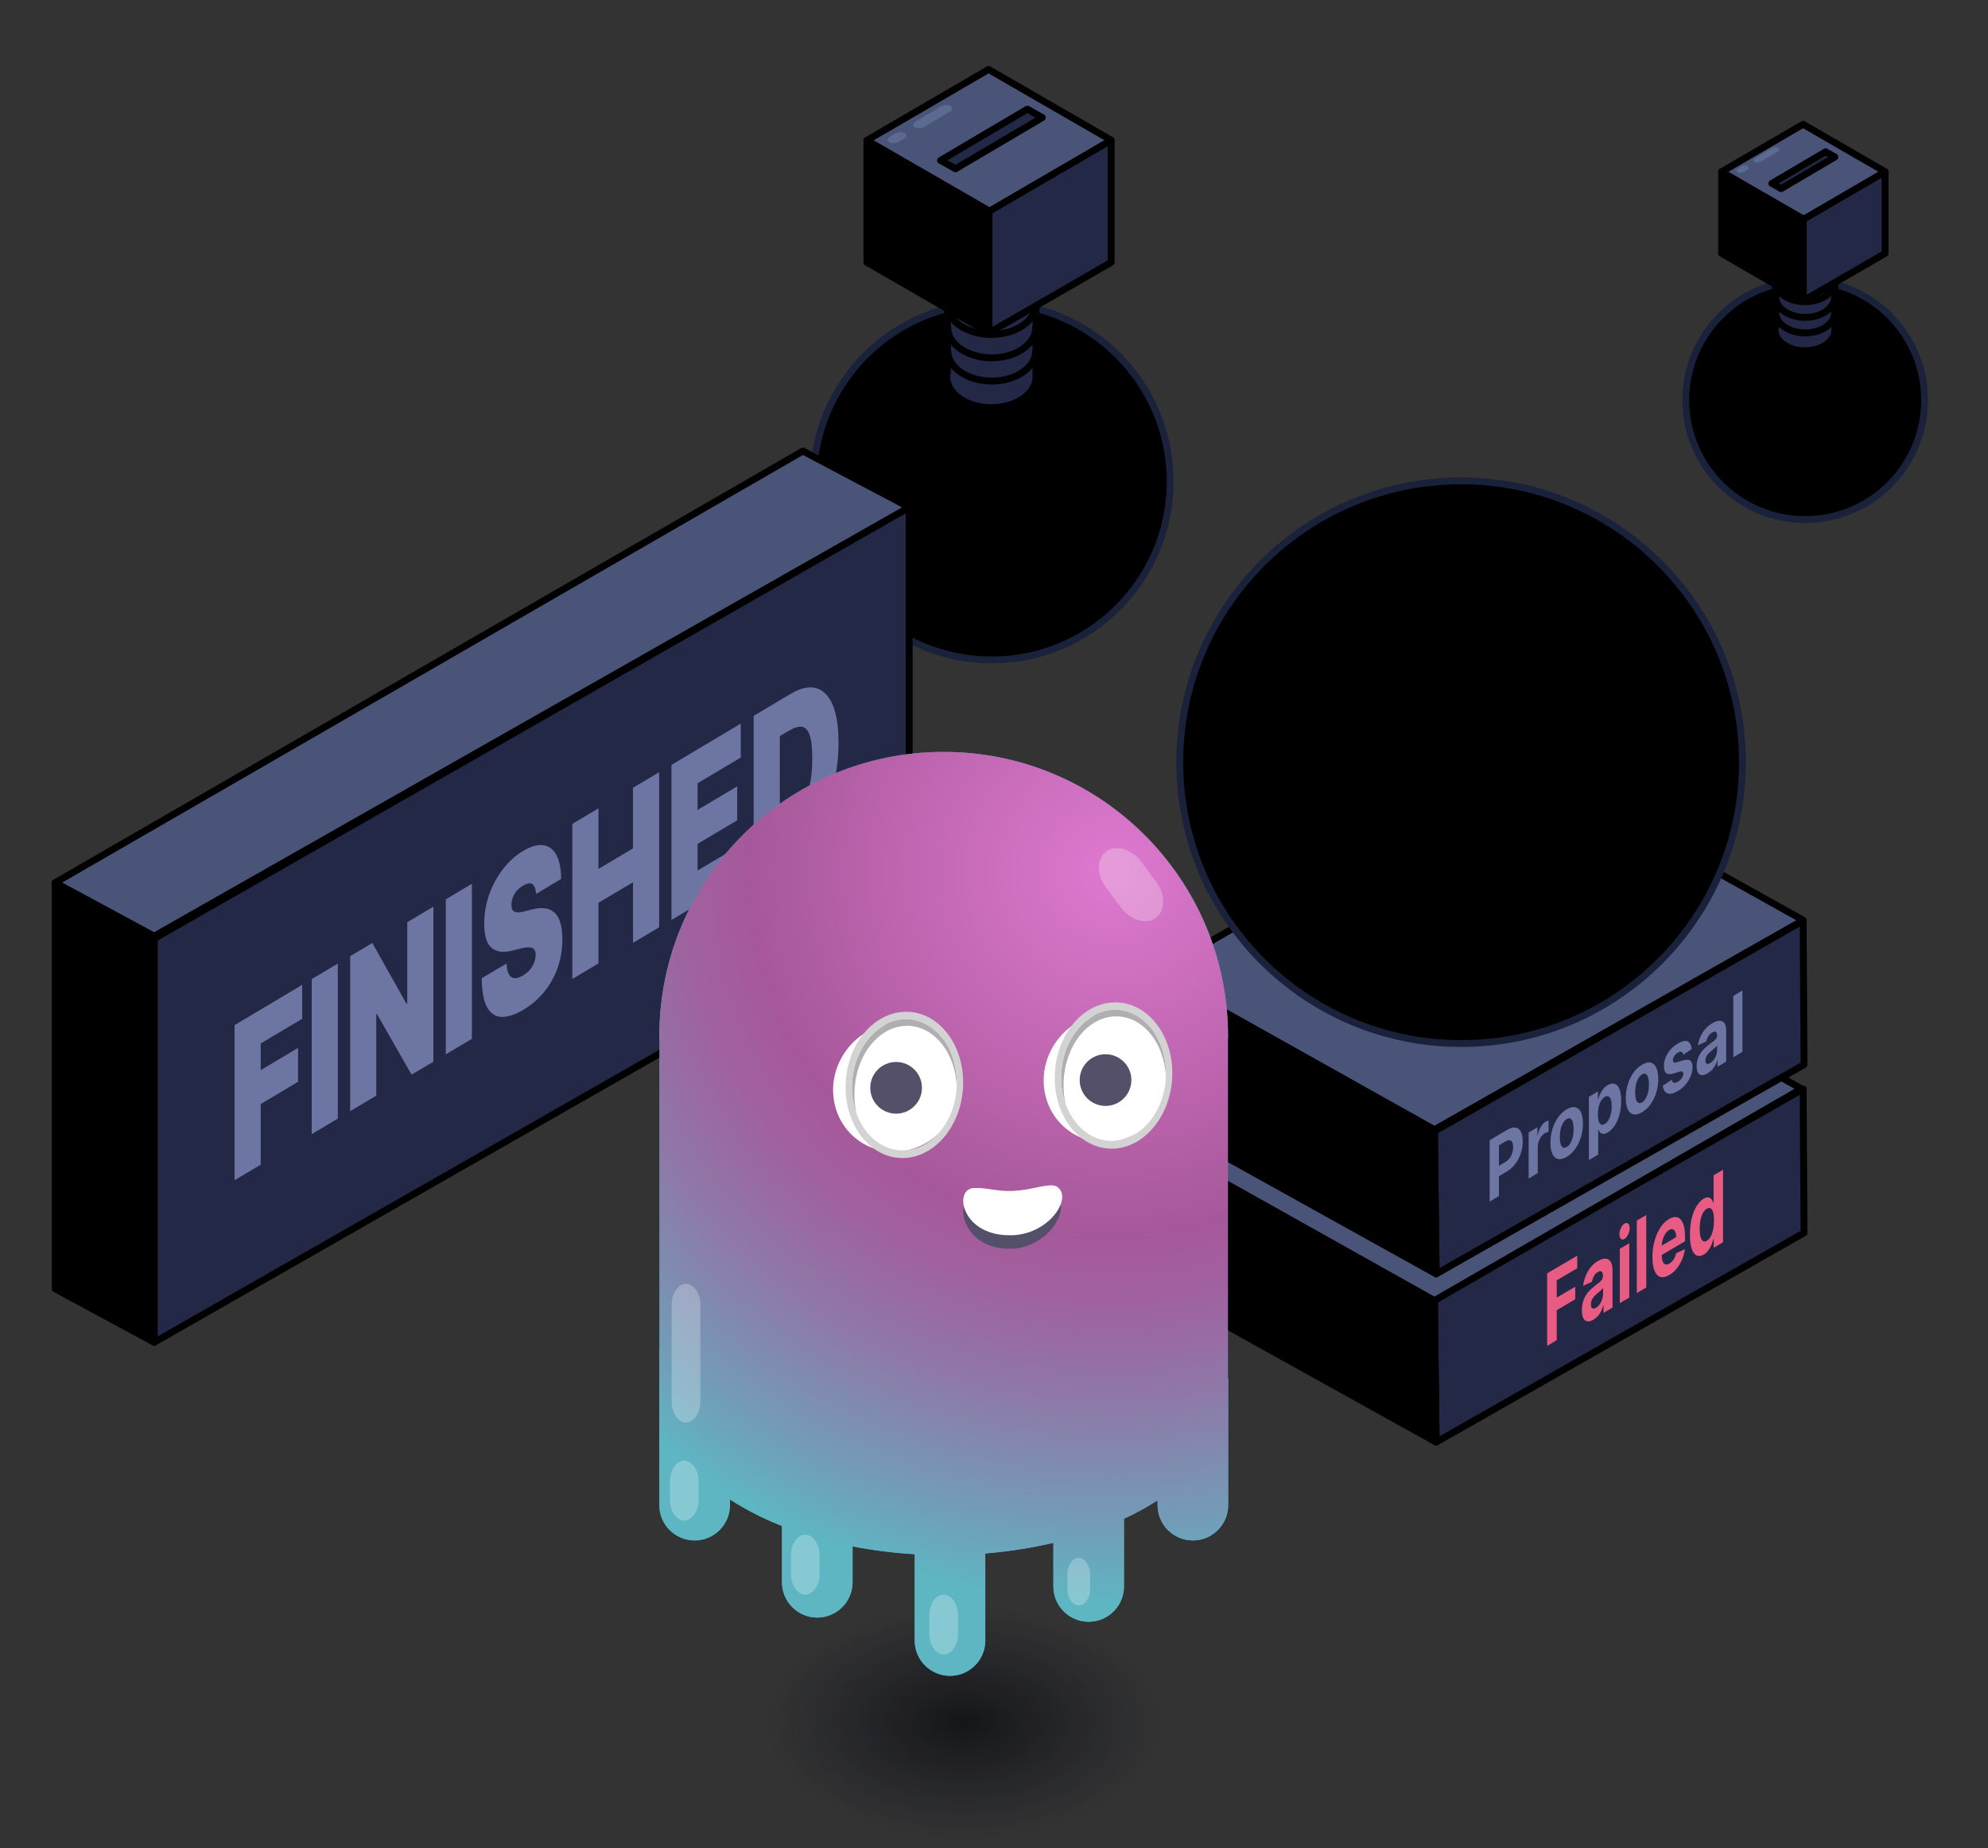 <?xml version="1.0" encoding="utf-8"?>
<!-- Generator: Adobe Illustrator 27.8.1, SVG Export Plug-In . SVG Version: 6.00 Build 0)  -->
<svg version="1.1" id="Слой_1" xmlns="http://www.w3.org/2000/svg" xmlns:xlink="http://www.w3.org/1999/xlink" x="0px" y="0px"
	 viewBox="0 0 290 269.62" style="enable-background:new 0 0 290 269.62;" xml:space="preserve">
<rect x="0" y="0" width="290" height="269.62" fill="#333333" stroke="none"/>
<style type="text/css">
	.st0{stroke:#000000;stroke-linecap:round;stroke-linejoin:round;stroke-miterlimit:10;}
	.st1{fill:#222846;stroke:#000000;stroke-linecap:round;stroke-linejoin:round;stroke-miterlimit:10;}
	.st2{fill-rule:evenodd;clip-rule:evenodd;stroke:#000000;stroke-linecap:round;stroke-linejoin:round;stroke-miterlimit:10;}
	
		.st3{fill-rule:evenodd;clip-rule:evenodd;fill:#222846;stroke:#000000;stroke-linecap:round;stroke-linejoin:round;stroke-miterlimit:10;}
	
		.st4{fill-rule:evenodd;clip-rule:evenodd;fill:#4A5479;stroke:#000000;stroke-linecap:round;stroke-linejoin:round;stroke-miterlimit:10;}
	.st5{fill-rule:evenodd;clip-rule:evenodd;fill:#5C6A91;}
	.st6{fill:#6D75A2;}
	.st7{stroke:#1A213A;stroke-linecap:round;stroke-linejoin:round;stroke-miterlimit:10;}
	.st8{stroke:#4A5479;stroke-linecap:round;stroke-linejoin:round;stroke-miterlimit:10;}
	.st9{fill:url(#SVGID_1_);}
	.st10{fill:url(#SVGID_00000104694817191835940040000006349062789036740493_);}
	.st11{fill:url(#SVGID_00000138549930501496933890000011130527924459063952_);}
	
		.st12{fill:none;stroke:url(#SVGID_00000117675988816615982430000011340424059314443950_);stroke-width:5;stroke-linecap:round;stroke-linejoin:round;stroke-miterlimit:10;}
	.st13{fill:url(#SVGID_00000023979175125270063090000004199488035570775437_);}
	.st14{fill-rule:evenodd;clip-rule:evenodd;fill:#1AD4B3;}
	.st15{fill-rule:evenodd;clip-rule:evenodd;fill:#FC4F83;}
	.st16{fill:#4A5479;stroke:#000000;stroke-linecap:round;stroke-linejoin:round;stroke-miterlimit:10;}
	
		.st17{fill:url(#SVGID_00000010996404239527207170000013957681006257397912_);stroke:#1D1D1B;stroke-width:0.211;stroke-linecap:round;stroke-linejoin:round;stroke-miterlimit:10;}
	.st18{fill-rule:evenodd;clip-rule:evenodd;}
	
		.st19{fill:url(#SVGID_00000072961464401353422360000003709346864677733556_);stroke:#1D1D1B;stroke-width:0.211;stroke-linecap:round;stroke-linejoin:round;stroke-miterlimit:10;}
	
		.st20{fill:url(#SVGID_00000170996413743024788330000008232881603350759096_);stroke:#1D1D1B;stroke-width:0.211;stroke-linecap:round;stroke-linejoin:round;stroke-miterlimit:10;}
	
		.st21{fill:url(#SVGID_00000048469969454107082110000018061669389945915521_);stroke:#1D1D1B;stroke-width:0.211;stroke-linecap:round;stroke-linejoin:round;stroke-miterlimit:10;}
	.st22{fill-rule:evenodd;clip-rule:evenodd;fill:url(#SVGID_00000096021639340560392220000003247738561597737118_);}
	.st23{fill-rule:evenodd;clip-rule:evenodd;fill:url(#SVGID_00000002354752162348441350000008744392184689578160_);}
	.st24{fill:url(#SVGID_00000027603177871603973180000000489286474929999506_);}
	.st25{fill:url(#SVGID_00000055671598192601915810000015669979546701367434_);}
	.st26{fill:url(#SVGID_00000080914283098426954840000017424372053000094361_);}
	
		.st27{fill-rule:evenodd;clip-rule:evenodd;fill:#4AA089;stroke:url(#SVGID_00000162313704248928800730000005101162585896922543_);stroke-linecap:round;stroke-linejoin:round;stroke-miterlimit:10;}
	
		.st28{fill-rule:evenodd;clip-rule:evenodd;fill:#4AA089;stroke:url(#SVGID_00000127737125689707979960000017450588009683237806_);stroke-linecap:round;stroke-linejoin:round;stroke-miterlimit:10;}
	
		.st29{fill:none;stroke:url(#SVGID_00000183217816501097423980000000426688360115067069_);stroke-width:5;stroke-linecap:round;stroke-linejoin:round;stroke-miterlimit:10;}
	.st30{fill:url(#SVGID_00000116925064769714663020000006800964284453739935_);}
	
		.st31{fill:none;stroke:url(#SVGID_00000141440990055045795680000014935923198480112526_);stroke-width:5;stroke-linecap:round;stroke-linejoin:round;stroke-miterlimit:10;}
	.st32{fill:url(#SVGID_00000168830719535841049920000003301677274255386794_);}
	
		.st33{fill:none;stroke:url(#SVGID_00000074407462169676381490000016926248794390579846_);stroke-width:5;stroke-linecap:round;stroke-linejoin:round;stroke-miterlimit:10;}
	.st34{fill:url(#SVGID_00000044898394151986724380000016754300720320195475_);}
	.st35{fill:#4A5479;}
	
		.st36{fill-rule:evenodd;clip-rule:evenodd;fill:#1AD4B3;stroke:#111422;stroke-linecap:round;stroke-linejoin:round;stroke-miterlimit:10;}
	
		.st37{fill-rule:evenodd;clip-rule:evenodd;fill:#4AA089;stroke:url(#SVGID_00000124860276587134767840000015229207062296125056_);stroke-linecap:round;stroke-linejoin:round;stroke-miterlimit:10;}
	.st38{fill:#FFFFFF;}
	
		.st39{fill-rule:evenodd;clip-rule:evenodd;fill:#FC4F83;stroke:#111422;stroke-linecap:round;stroke-linejoin:round;stroke-miterlimit:10;}
	
		.st40{fill-rule:evenodd;clip-rule:evenodd;fill:#CB3D61;stroke:#000000;stroke-linecap:round;stroke-linejoin:round;stroke-miterlimit:10;}
	.st41{fill:url(#SVGID_00000121984346903116717040000004136377654532980376_);}
	.st42{fill:url(#SVGID_00000169539269072874872280000012657964934532447126_);}
	.st43{fill:url(#SVGID_00000103958117827035726410000016531869886167551130_);}
	
		.st44{fill:none;stroke:url(#SVGID_00000177444007951542017380000015922185851347071927_);stroke-width:5;stroke-linecap:round;stroke-linejoin:round;stroke-miterlimit:10;}
	.st45{fill:url(#SVGID_00000141415707992126632350000010038839497058227885_);}
	
		.st46{fill:none;stroke:url(#SVGID_00000094578535206147287660000011932953472146051747_);stroke-width:5;stroke-linecap:round;stroke-linejoin:round;stroke-miterlimit:10;}
	.st47{fill:url(#SVGID_00000055702536808675910080000014774022733556864159_);}
	.st48{fill:url(#SVGID_00000091738151411445732420000001416252952777620097_);}
	.st49{fill:#222846;}
	.st50{fill:url(#SVGID_00000080891674023686074060000006359681396429708932_);}
	.st51{fill:url(#SVGID_00000124151063589845091070000010937184630904712861_);}
	.st52{fill:url(#SVGID_00000013880477002641713940000015777751195486613178_);}
	.st53{fill:url(#SVGID_00000067206049257550642200000012505416118402826421_);}
	.st54{fill:url(#SVGID_00000005972075480448352580000014991278904622211006_);}
	.st55{fill:url(#SVGID_00000129178219612058212470000018049028333471809185_);}
	.st56{fill-rule:evenodd;clip-rule:evenodd;fill:#6D75A2;}
	.st57{fill-rule:evenodd;clip-rule:evenodd;fill:#4A5479;}
	.st58{opacity:0.29;fill:url(#SVGID_00000165939464716049722580000006921583781002404247_);enable-background:new    ;}
	.st59{fill:url(#SVGID_00000083780998244179258490000010966560006012425151_);}
	.st60{fill:url(#SVGID_00000045611307572943647960000006982763356948371085_);}
	.st61{fill:url(#SVGID_00000127011553217484193580000010462308060314206142_);}
	.st62{fill-rule:evenodd;clip-rule:evenodd;fill:url(#SVGID_00000033361169844836314210000006437964131367827361_);}
	.st63{fill:url(#SVGID_00000156558680762241363060000011938368709069954237_);}
	.st64{fill:url(#SVGID_00000106839353051895550770000004374503564655283098_);}
	.st65{fill:url(#SVGID_00000078046480937142206400000001227628424286879160_);}
	.st66{fill:url(#SVGID_00000012457211186593822800000004286890859054748350_);}
	.st67{opacity:0.29;fill:url(#SVGID_00000158740649230214682090000012373083918916778679_);enable-background:new    ;}
	.st68{fill-rule:evenodd;clip-rule:evenodd;fill:#222846;}
	
		.st69{fill:none;stroke:url(#SVGID_00000170969408994115902460000002901486193223134386_);stroke-width:5;stroke-linecap:round;stroke-linejoin:round;stroke-miterlimit:10;}
	.st70{fill:url(#SVGID_00000168830858589443141550000006568121097545286571_);}
	
		.st71{fill:none;stroke:url(#SVGID_00000166637568095258609500000007038613086441494927_);stroke-width:5;stroke-linecap:round;stroke-linejoin:round;stroke-miterlimit:10;}
	.st72{fill:url(#SVGID_00000160909293991671394660000016234097838447079304_);}
	
		.st73{fill:none;stroke:url(#SVGID_00000031895678168628939650000012213601260847082150_);stroke-width:5;stroke-linecap:round;stroke-linejoin:round;stroke-miterlimit:10;}
	.st74{fill:url(#SVGID_00000048474223100367917030000008036522665104169101_);}
	
		.st75{fill-rule:evenodd;clip-rule:evenodd;fill:#4AA089;stroke:url(#SVGID_00000065769087686820793850000009978634986465180054_);stroke-linecap:round;stroke-linejoin:round;stroke-miterlimit:10;}
	.st76{fill-rule:evenodd;clip-rule:evenodd;fill:url(#SVGID_00000152949091492365669330000003208018470939217546_);}
	.st77{fill:url(#SVGID_00000015339446092867531930000013262627846117711546_);}
	.st78{fill:url(#SVGID_00000140014164062125745420000011866430415546130852_);}
	.st79{fill:url(#SVGID_00000040534399040443557020000002640842994413806763_);}
	.st80{opacity:0.29;fill:url(#SVGID_00000096750665673304924910000005371114491958301103_);}
	.st81{opacity:0.29;fill:url(#SVGID_00000089551575738994208070000013825881662814249144_);}
	.st82{opacity:0.256;fill-rule:evenodd;clip-rule:evenodd;fill:#FFFFFF;enable-background:new    ;}
	.st83{opacity:0.67;fill:url(#SVGID_00000064326563846619576260000014296484837387223992_);}
	.st84{fill:#3FA9BD;}
	.st85{fill:url(#SVGID_00000098193511993432163620000007141583402778640533_);}
	.st86{fill-rule:evenodd;clip-rule:evenodd;fill:#555069;}
	.st87{fill-rule:evenodd;clip-rule:evenodd;fill:#FFFFFF;}
	.st88{fill-rule:evenodd;clip-rule:evenodd;fill:#AFAFB1;}
	.st89{fill-rule:evenodd;clip-rule:evenodd;fill:#D3D3D3;}
	.st90{opacity:0.67;fill:url(#SVGID_00000144320563447274181490000013099056625177602214_);}
	.st91{fill:url(#SVGID_00000179616968313357370890000007912329170791837584_);}
	.st92{opacity:0.67;fill:url(#SVGID_00000114767698451879610790000017694560503105106597_);}
	.st93{fill:url(#SVGID_00000114066660289854580780000014262096056106865057_);}
	.st94{opacity:0.67;fill:url(#SVGID_00000119113751874323517980000008490769540167241366_);}
	.st95{fill:url(#SVGID_00000152984884841915695970000009172772311739088309_);}
	.st96{opacity:0.67;fill:url(#SVGID_00000003084458616823185740000017130094310416398767_);}
	.st97{fill:url(#SVGID_00000044883890463816432180000014490568786533460145_);}
	.st98{opacity:0.67;fill:url(#SVGID_00000024717341191251872300000004821116361560278692_);}
	.st99{fill:url(#SVGID_00000033351644154743794180000007783878480648014269_);}
	.st100{fill:#1AD4B3;}
	.st101{opacity:0.67;fill:url(#SVGID_00000137845497840209708680000014574649834330559365_);}
	.st102{fill:url(#SVGID_00000075152052948411047790000010543557662139817351_);}
	.st103{opacity:0.67;fill:url(#SVGID_00000109741323332830581340000010666908929887123599_);}
	.st104{fill:url(#SVGID_00000173137514531877715660000007019157554074219170_);}
	.st105{opacity:0.67;fill:url(#SVGID_00000026877211409319305800000010334013512335863967_);}
	.st106{fill:url(#SVGID_00000043458186395524684800000008310655113615058345_);}
	.st107{opacity:0.67;fill:url(#SVGID_00000057855091233669021950000015445454865507571617_);}
	.st108{fill:url(#SVGID_00000123442642488146116120000003500755660985957767_);}
	.st109{opacity:0.67;fill:url(#SVGID_00000057854216580714603450000006834696637491242675_);}
	.st110{fill:url(#SVGID_00000046335526826256908090000000712340134279244442_);}
	.st111{opacity:0.67;fill:url(#SVGID_00000004535068613186226950000014902508542139955334_);}
	.st112{fill:url(#SVGID_00000178191375405753111650000008962610265908681357_);}
	
		.st113{fill-rule:evenodd;clip-rule:evenodd;fill:none;stroke:#FFFFFF;stroke-width:0.738;stroke-linecap:round;stroke-linejoin:round;stroke-miterlimit:10;}
	.st114{opacity:0.67;fill:url(#SVGID_00000054251726510331637240000017734646004109575848_);}
	.st115{fill:url(#SVGID_00000023244711450369046460000000998820732598621088_);}
	.st116{opacity:0.67;fill:url(#SVGID_00000183213692807059167400000008613910346380009634_);}
	.st117{fill:url(#SVGID_00000007391251660393968090000018346885810379782028_);}
	.st118{opacity:0.67;fill:url(#SVGID_00000108288850532299180230000000252424532619305871_);}
	.st119{fill:url(#SVGID_00000049188824298353157000000016599115339916741008_);}
	.st120{opacity:0.67;fill:url(#SVGID_00000048472766573003199610000013702770099536466845_);}
	.st121{fill:url(#SVGID_00000008844235706113424590000011186863293786076072_);}
	.st122{opacity:0.67;fill:url(#SVGID_00000096777070370170920980000015136530575772851585_);}
	.st123{fill:url(#SVGID_00000011730985160561021470000010334441705548428183_);}
	.st124{opacity:0.67;fill:url(#SVGID_00000124860658539684106120000014885054351059892116_);}
	.st125{fill:url(#SVGID_00000103248731874672199620000010353388777843617438_);}
	.st126{opacity:0.67;fill:url(#SVGID_00000093858212423007159970000000316668175503084448_);}
	.st127{fill:url(#SVGID_00000091705265284634270310000004422889505884070076_);}
	.st128{opacity:0.67;fill:url(#SVGID_00000039097501806379729390000015593331756236521633_);}
	.st129{fill:url(#SVGID_00000133524007046529746320000006963956334868110996_);}
	.st130{opacity:0.67;fill:url(#SVGID_00000124142595466211130110000006312353507368862124_);enable-background:new    ;}
	.st131{fill:#5EA6B9;}
	.st132{fill:url(#SVGID_00000150803740302478219900000012644477813975010224_);}
	.st133{fill-rule:evenodd;clip-rule:evenodd;fill:#545067;}
	.st134{fill-rule:evenodd;clip-rule:evenodd;fill:#AEAEB0;}
	.st135{fill-rule:evenodd;clip-rule:evenodd;fill:#D2D2D2;}
	.st136{opacity:0.67;fill:url(#SVGID_00000096050195437096387010000003055509091532850599_);enable-background:new    ;}
	.st137{fill:url(#SVGID_00000136398302509167105600000010589534211450683273_);}
	.st138{fill-rule:evenodd;clip-rule:evenodd;fill:#63D0B3;}
	
		.st139{fill-rule:evenodd;clip-rule:evenodd;fill:none;stroke:#000000;stroke-linecap:round;stroke-linejoin:round;stroke-miterlimit:10;}
	.st140{fill-rule:evenodd;clip-rule:evenodd;fill:#E85C83;}
	
		.st141{fill-rule:evenodd;clip-rule:evenodd;fill:#4AA089;stroke:url(#SVGID_00000031915885521192016490000017773766411899461773_);stroke-linecap:round;stroke-linejoin:round;stroke-miterlimit:10;}
	.st142{fill:#5DC29D;}
	.st143{fill:url(#SVGID_00000163791092361106961490000004685045197253273740_);}
	.st144{fill:url(#SVGID_00000146496454932212999470000006028568197120057728_);}
	.st145{fill:#E85C83;}
	.st146{opacity:0.67;fill:url(#SVGID_00000159467632427242071440000000741341114952144287_);enable-background:new    ;}
	.st147{fill:url(#SVGID_00000080912012532388167390000008002180439468988586_);}
	
		.st148{fill:none;stroke:url(#SVGID_00000036222891897155460010000014325919178247856544_);stroke-width:5;stroke-linecap:round;stroke-linejoin:round;stroke-miterlimit:10;}
	.st149{fill:url(#SVGID_00000060737832454352290420000009954683888971668662_);}
	.st150{opacity:0.67;fill:url(#SVGID_00000142178225110882565560000014783127621554495115_);enable-background:new    ;}
	.st151{fill:url(#SVGID_00000148647962467225630860000003866966775904403361_);}
	.st152{opacity:0.67;fill:url(#SVGID_00000011033479338000380370000002633838351285029544_);}
	.st153{fill:url(#SVGID_00000095318076552890819020000000936761552846042546_);}
	.st154{opacity:0.67;fill:url(#SVGID_00000076584609833497601440000009597222005289379256_);}
	.st155{fill:url(#SVGID_00000176012772714230487450000007412839704333703066_);}
	.st156{opacity:0.67;fill:url(#SVGID_00000070105071747547032670000011053483128511350206_);}
	.st157{fill:url(#SVGID_00000169538485911692769870000014673802887261768120_);}
	.st158{opacity:0.67;fill:url(#SVGID_00000034051911832983823750000010581884673919202693_);}
	.st159{fill:url(#SVGID_00000004519342721930168390000005811592725437984908_);}
	.st160{opacity:0.67;fill:url(#SVGID_00000076583477793095499240000002045769268039895181_);}
	.st161{fill:url(#SVGID_00000142154484612497697150000004956413028485658776_);}
	.st162{fill:none;stroke:#000000;stroke-width:22;stroke-linecap:round;stroke-linejoin:round;stroke-miterlimit:10;}
	.st163{fill:url(#SVGID_00000025433052630479518260000003683122846434449794_);}
	.st164{fill:url(#SVGID_00000031917635896424269480000009076895815903062708_);}
	.st165{fill:none;stroke:url(#SVGID_00000057140341561386041570000011794390494418462869_);stroke-width:5;stroke-miterlimit:10;}
	.st166{fill:url(#SVGID_00000182495150451753208330000005999925640898621596_);}
	.st167{fill:none;}
	.st168{opacity:0.67;fill:url(#SVGID_00000053511276921236879400000016832779839621180301_);}
	.st169{fill:url(#SVGID_00000137821105873914643210000015367601486011112857_);}
	.st170{fill:none;stroke:url(#SVGID_00000166675264720895878940000008705691420128581295_);stroke-width:5;stroke-miterlimit:10;}
	.st171{fill:url(#SVGID_00000060746575715318817710000004831952993575899288_);}
	.st172{opacity:0.67;fill:url(#SVGID_00000000182977206233249930000006687402257459598744_);}
	.st173{fill:url(#SVGID_00000088099776862060602600000005651153135125132729_);}
	.st174{opacity:0.67;fill:url(#SVGID_00000181806866123116433150000011959843593025206705_);}
	.st175{fill:url(#SVGID_00000034082058633738686480000015523638075631208610_);}
	.st176{opacity:0.67;fill:url(#SVGID_00000053531805762378537380000007962347808909347756_);}
	.st177{fill:url(#SVGID_00000079446222938614638550000005581178435280621235_);}
</style>
<g>
	<circle class="st7" cx="144.67" cy="70.24" r="26.03"/>
	<g>
		<g>
			<path class="st1" d="M138.21,43.43l-0.01,10.81c-0.33,1.38,0.28,2.85,1.82,3.91c2.54,1.76,6.66,1.76,9.2,0
				c1.08-0.75,1.7-1.69,1.86-2.67l0.04,0l0-0.45c0-0.04,0-0.09,0-0.13l0.01-11.18L138.21,43.43z"/>
			<path class="st1" d="M138.26,51.16c0,2.45,2.87,4.43,6.41,4.43s6.41-1.98,6.41-4.43"/>
			<path class="st1" d="M138.26,47.77c0,2.45,2.87,4.43,6.41,4.43s6.41-1.98,6.41-4.43"/>
			<path class="st1" d="M138.26,44.21c0,2.45,2.87,4.43,6.41,4.43s6.41-1.98,6.41-4.43"/>
		</g>
		<g>
			<path class="st1" d="M138.21,32.75l-0.01,10.81c-0.33,1.38,0.28,2.85,1.82,3.91c2.54,1.76,6.66,1.76,9.2,0
				c1.08-0.75,1.7-1.69,1.86-2.67l0.04,0l0-0.45c0-0.04,0-0.09,0-0.13l0.01-11.18L138.21,32.75z"/>
			<path class="st1" d="M138.26,40.49c0,2.45,2.87,4.43,6.41,4.43s6.41-1.98,6.41-4.43"/>
			<path class="st1" d="M138.26,37.1c0,2.45,2.87,4.43,6.41,4.43s6.41-1.98,6.41-4.43"/>
			<path class="st1" d="M138.26,33.54c0,2.45,2.87,4.43,6.41,4.43s6.41-1.98,6.41-4.43"/>
		</g>
	</g>
	<g>
		<g>
			<g>
				<polygon class="st2" points="144.27,48.55 126.46,38.27 126.46,20.45 144.27,30.74 				"/>
				<polygon class="st3" points="144.27,48.55 162.09,38.27 162.09,20.45 144.27,30.74 				"/>
				<polygon class="st4" points="144.34,30.79 126.46,20.47 144.21,10.13 162.09,20.45 				"/>
			</g>
			<path id="矩形_00000000224764980878004580000002438337549762957469_" class="st5" d="M138.69,15.45L138.69,15.45
				c0.35,0.2,0.29,0.58-0.12,0.83l-3.7,2.19c-0.42,0.25-1.08,0.29-1.43,0.09l0,0c-0.35-0.2-0.29-0.58,0.12-0.83l3.7-2.19
				C137.68,15.29,138.34,15.25,138.69,15.45z"/>
			<path id="矩形_00000101785510630771024770000017250878021637304757_" class="st5" d="M131.99,19.41L131.99,19.41
				c0.35,0.2,0.29,0.58-0.12,0.83l-0.72,0.42c-0.42,0.25-1.08,0.29-1.43,0.09l0,0c-0.35-0.2-0.29-0.58,0.12-0.83l0.72-0.42
				C131.02,19.24,131.64,19.21,131.99,19.41z"/>
		</g>
	</g>
</g>
<g>
	<circle class="st7" cx="263.33" cy="58.37" r="17.42"/>
	<g>
		<g>
			<path class="st1" d="M259,40.43l0,7.23c-0.22,0.92,0.19,1.91,1.22,2.62c1.7,1.18,4.46,1.18,6.16,0c0.72-0.5,1.14-1.13,1.25-1.79
				l0.03,0l0-0.3c0-0.03,0-0.06,0-0.09l0-7.49L259,40.43z"/>
			<path class="st1" d="M259.04,45.6c0,1.64,1.92,2.97,4.29,2.97c2.37,0,4.29-1.33,4.29-2.97"/>
			<path class="st1" d="M259.04,43.33c0,1.64,1.92,2.97,4.29,2.97c2.37,0,4.29-1.33,4.29-2.97"/>
			<path class="st1" d="M259.04,40.95c0,1.64,1.92,2.97,4.29,2.97c2.37,0,4.29-1.33,4.29-2.97"/>
		</g>
		<g>
			<path class="st1" d="M259,33.28l0,7.23c-0.22,0.92,0.19,1.91,1.22,2.62c1.7,1.18,4.46,1.18,6.16,0c0.72-0.5,1.14-1.13,1.25-1.79
				l0.03,0l0-0.3c0-0.03,0-0.06,0-0.09l0-7.49L259,33.28z"/>
			<path class="st1" d="M259.04,38.46c0,1.64,1.92,2.97,4.29,2.97c2.37,0,4.29-1.33,4.29-2.97"/>
			<path class="st1" d="M259.04,36.19c0,1.64,1.92,2.97,4.29,2.97c2.37,0,4.29-1.33,4.29-2.97"/>
			<path class="st1" d="M259.04,33.8c0,1.64,1.92,2.97,4.29,2.97c2.37,0,4.29-1.33,4.29-2.97"/>
		</g>
	</g>
	<g>
		<g>
			<g>
				<polygon class="st2" points="263.06,43.86 251.14,36.97 251.14,25.05 263.06,31.93 				"/>
				<polygon class="st3" points="263.06,43.86 274.99,36.97 274.99,25.05 263.06,31.93 				"/>
				<polygon class="st4" points="263.11,31.97 251.14,25.06 263.02,18.13 274.99,25.05 				"/>
			</g>
			<path id="矩形_00000027575597677809274660000015259226105719874449_" class="st5" d="M259.43,21.56L259.43,21.56
				c0.23,0.13,0.2,0.39-0.08,0.55l-2.47,1.46c-0.28,0.17-0.72,0.19-0.95,0.06l0,0c-0.23-0.13-0.2-0.39,0.08-0.55l2.47-1.46
				C258.75,21.46,259.19,21.43,259.43,21.56z"/>
			<path id="矩形_00000078037141163023317750000013133239570109931177_" class="st5" d="M254.95,24.22L254.95,24.22
				c0.23,0.13,0.2,0.39-0.08,0.55l-0.48,0.28c-0.28,0.17-0.72,0.19-0.95,0.06l0,0c-0.23-0.13-0.2-0.39,0.08-0.55l0.48-0.28
				C254.29,24.1,254.71,24.08,254.95,24.22z"/>
		</g>
	</g>
</g>
<g>
	<g>
		<polygon class="st3" points="263.04,158.85 209.25,189.57 209.5,210.38 263.16,179.85 		"/>
		<polygon class="st2" points="168.54,166.9 209.25,189.52 209.5,210.38 168.79,187.76 		"/>
		<polygon class="st4" points="262.79,158.83 221.55,135.82 168.54,166.9 209.25,189.72 		"/>
	</g>
	<g>
		<polygon class="st3" points="263.04,134.31 209.25,165.03 209.5,185.84 263.16,155.31 		"/>
		<polygon class="st2" points="168.54,142.36 209.25,164.97 209.5,185.84 168.79,163.22 		"/>
		<polygon class="st4" points="263.04,134.24 221.8,111.23 168.54,141.97 209.25,164.79 		"/>
	</g>
	<circle class="st7" cx="213.14" cy="111.19" r="41.04"/>
	<g>
		<g>
			<path class="st6" d="M217.3,175.29v-8.95l2.53-1.5c0.49-0.29,0.9-0.41,1.24-0.35c0.34,0.05,0.6,0.26,0.79,0.61
				c0.18,0.35,0.27,0.82,0.27,1.41c0,0.59-0.09,1.17-0.28,1.74c-0.18,0.56-0.45,1.07-0.8,1.53c-0.35,0.46-0.77,0.84-1.26,1.13
				l-1.61,0.96v-1.52l1.39-0.83c0.26-0.15,0.48-0.35,0.65-0.57c0.17-0.23,0.3-0.48,0.38-0.76c0.08-0.28,0.13-0.56,0.13-0.85
				c0-0.3-0.04-0.53-0.13-0.71c-0.08-0.17-0.21-0.27-0.38-0.29c-0.17-0.02-0.39,0.04-0.65,0.2l-0.91,0.54v7.4L217.3,175.29z"/>
			<path class="st6" d="M222.99,171.92v-6.71l1.29-0.77v1.17l0.05-0.03c0.09-0.47,0.23-0.87,0.44-1.21
				c0.21-0.34,0.44-0.58,0.71-0.74c0.07-0.04,0.14-0.08,0.22-0.11c0.08-0.03,0.15-0.06,0.2-0.07v1.65
				c-0.06,0.01-0.15,0.04-0.26,0.08c-0.11,0.04-0.21,0.09-0.3,0.15c-0.2,0.12-0.37,0.28-0.53,0.49c-0.15,0.21-0.27,0.44-0.36,0.71
				c-0.09,0.26-0.13,0.53-0.13,0.8v3.8L222.99,171.92z"/>
			<path class="st6" d="M228.54,168.76c-0.49,0.29-0.91,0.39-1.26,0.31c-0.35-0.08-0.63-0.32-0.82-0.73
				c-0.19-0.41-0.29-0.95-0.29-1.64c0-0.69,0.1-1.36,0.29-1.99c0.19-0.63,0.47-1.2,0.82-1.7c0.35-0.5,0.77-0.89,1.26-1.18
				c0.49-0.29,0.91-0.39,1.26-0.31c0.35,0.08,0.63,0.32,0.82,0.73c0.19,0.41,0.29,0.96,0.29,1.65c0,0.69-0.1,1.35-0.29,1.98
				c-0.19,0.63-0.47,1.2-0.82,1.7C229.45,168.08,229.03,168.47,228.54,168.76z M228.55,167.32c0.22-0.13,0.41-0.33,0.55-0.59
				s0.26-0.57,0.34-0.92s0.11-0.72,0.11-1.11c0-0.39-0.04-0.72-0.11-0.98s-0.19-0.44-0.34-0.53c-0.15-0.09-0.33-0.07-0.55,0.06
				c-0.22,0.13-0.41,0.33-0.56,0.6c-0.15,0.27-0.27,0.58-0.34,0.93c-0.08,0.35-0.11,0.72-0.11,1.11c0,0.39,0.04,0.72,0.11,0.98
				c0.08,0.26,0.19,0.43,0.34,0.52C228.14,167.47,228.32,167.45,228.55,167.32z"/>
			<path class="st6" d="M231.78,169.23V160l1.32-0.78v1.13l0.06-0.04c0.06-0.22,0.14-0.45,0.26-0.7c0.11-0.25,0.26-0.5,0.44-0.73
				c0.18-0.23,0.41-0.43,0.68-0.59c0.35-0.21,0.67-0.27,0.97-0.19c0.3,0.08,0.53,0.32,0.71,0.73c0.18,0.41,0.27,0.99,0.27,1.76
				c0,0.75-0.09,1.43-0.26,2.05c-0.17,0.62-0.41,1.14-0.7,1.58c-0.3,0.44-0.63,0.77-0.99,0.98c-0.26,0.15-0.48,0.22-0.66,0.21
				c-0.18-0.01-0.33-0.07-0.44-0.19c-0.11-0.11-0.2-0.25-0.26-0.4l-0.04,0.02v3.59L231.78,169.23z M233.09,162.58
				c0,0.4,0.04,0.72,0.12,0.97c0.08,0.25,0.19,0.41,0.34,0.49c0.15,0.07,0.33,0.05,0.55-0.08c0.22-0.13,0.4-0.32,0.55-0.58
				c0.15-0.26,0.26-0.56,0.34-0.9c0.08-0.35,0.12-0.71,0.12-1.1c0-0.39-0.04-0.71-0.12-0.95c-0.08-0.25-0.19-0.41-0.34-0.49
				c-0.15-0.08-0.33-0.05-0.55,0.08c-0.22,0.13-0.4,0.32-0.55,0.57s-0.26,0.54-0.34,0.89C233.13,161.81,233.09,162.18,233.09,162.58
				z"/>
			<path class="st6" d="M239.53,162.25c-0.49,0.29-0.91,0.39-1.26,0.31c-0.35-0.08-0.63-0.32-0.82-0.73
				c-0.19-0.41-0.29-0.95-0.29-1.64c0-0.69,0.1-1.36,0.29-1.99c0.19-0.63,0.47-1.2,0.82-1.7c0.35-0.5,0.77-0.89,1.26-1.18
				c0.49-0.29,0.91-0.39,1.26-0.31c0.35,0.08,0.63,0.32,0.82,0.73c0.19,0.41,0.29,0.96,0.29,1.65c0,0.69-0.1,1.35-0.29,1.98
				c-0.19,0.63-0.47,1.2-0.82,1.7C240.44,161.57,240.02,161.96,239.53,162.25z M239.54,160.8c0.22-0.13,0.41-0.33,0.55-0.59
				s0.26-0.57,0.34-0.92c0.08-0.35,0.11-0.72,0.11-1.11s-0.04-0.72-0.11-0.98c-0.08-0.26-0.19-0.44-0.34-0.53
				c-0.15-0.09-0.33-0.07-0.55,0.06c-0.22,0.13-0.41,0.33-0.56,0.6c-0.15,0.27-0.27,0.58-0.34,0.93s-0.11,0.72-0.11,1.11
				c0,0.39,0.04,0.72,0.11,0.98c0.08,0.26,0.19,0.43,0.34,0.52C239.13,160.96,239.32,160.94,239.54,160.8z"/>
			<path class="st6" d="M246.78,153.03l-1.22,0.83c-0.02-0.13-0.07-0.24-0.13-0.32c-0.07-0.08-0.16-0.12-0.27-0.12
				c-0.11-0.01-0.24,0.04-0.4,0.13c-0.21,0.12-0.38,0.29-0.52,0.49c-0.14,0.21-0.21,0.41-0.21,0.61c0,0.16,0.05,0.27,0.14,0.32
				c0.09,0.06,0.25,0.05,0.47-0.01l0.87-0.27c0.47-0.14,0.82-0.13,1.05,0.03c0.23,0.16,0.34,0.48,0.34,0.97
				c0,0.44-0.09,0.88-0.28,1.32c-0.18,0.44-0.44,0.85-0.76,1.22c-0.32,0.38-0.69,0.69-1.11,0.93c-0.64,0.38-1.14,0.49-1.52,0.34
				c-0.38-0.15-0.6-0.52-0.66-1.13l1.31-0.87c0.04,0.25,0.14,0.4,0.29,0.45c0.15,0.05,0.35,0.01,0.59-0.14
				c0.23-0.14,0.42-0.31,0.57-0.53c0.14-0.21,0.22-0.42,0.22-0.62c0-0.17-0.05-0.28-0.15-0.33c-0.1-0.05-0.25-0.04-0.46,0.02
				l-0.83,0.26c-0.47,0.15-0.82,0.13-1.05-0.06c-0.23-0.19-0.34-0.53-0.34-1.03c0-0.43,0.08-0.85,0.25-1.26
				c0.17-0.41,0.4-0.79,0.71-1.14c0.31-0.35,0.66-0.65,1.08-0.89c0.61-0.36,1.09-0.46,1.44-0.31
				C246.51,152.08,246.72,152.45,246.78,153.03z"/>
			<path class="st6" d="M249.1,156.58c-0.31,0.18-0.58,0.27-0.82,0.26c-0.24-0.01-0.43-0.12-0.57-0.33
				c-0.14-0.21-0.21-0.54-0.21-0.98c0-0.37,0.05-0.72,0.15-1.03c0.1-0.31,0.23-0.59,0.4-0.85c0.17-0.25,0.36-0.49,0.58-0.69
				c0.22-0.21,0.44-0.4,0.68-0.57c0.28-0.21,0.51-0.38,0.68-0.52c0.17-0.14,0.3-0.27,0.37-0.38c0.08-0.12,0.12-0.25,0.12-0.39v-0.03
				c0-0.28-0.06-0.45-0.19-0.53c-0.12-0.08-0.3-0.05-0.53,0.09c-0.24,0.14-0.43,0.33-0.57,0.56c-0.14,0.23-0.24,0.47-0.28,0.72
				l-1.23,0.59c0.06-0.44,0.19-0.87,0.37-1.28c0.18-0.41,0.42-0.78,0.71-1.11c0.29-0.33,0.63-0.62,1.01-0.84
				c0.27-0.16,0.52-0.27,0.77-0.32c0.25-0.06,0.46-0.05,0.65,0.02c0.19,0.07,0.34,0.22,0.45,0.44c0.11,0.22,0.17,0.53,0.17,0.93
				v4.53l-1.27,0.75v-0.93l-0.04,0.02c-0.08,0.26-0.18,0.5-0.31,0.74c-0.13,0.24-0.29,0.45-0.47,0.65
				C249.55,156.27,249.34,156.43,249.1,156.58z M249.48,155.06c0.2-0.12,0.37-0.27,0.52-0.47c0.15-0.2,0.27-0.42,0.35-0.65
				c0.09-0.24,0.13-0.47,0.13-0.71v-0.71c-0.04,0.06-0.1,0.13-0.17,0.2c-0.07,0.07-0.15,0.15-0.24,0.23
				c-0.09,0.08-0.18,0.15-0.27,0.23c-0.09,0.07-0.17,0.14-0.24,0.2c-0.16,0.12-0.29,0.26-0.41,0.4c-0.12,0.14-0.21,0.29-0.27,0.44
				c-0.06,0.16-0.1,0.32-0.1,0.5c0,0.25,0.07,0.41,0.2,0.46C249.11,155.22,249.28,155.19,249.48,155.06z"/>
			<path class="st6" d="M254.18,144.49v8.95l-1.33,0.79v-8.95L254.18,144.49z"/>
		</g>
	</g>
</g>
<g>
	<polygon class="st3" points="132.63,74 22.49,136.92 22.49,195.82 132.63,132.9 	"/>
	<polygon class="st2" points="8.05,128.76 22.49,136.56 22.49,195.82 8.05,188.02 	"/>
	<polygon class="st4" points="132.63,74 117.12,65.8 8.05,128.76 22.49,136.56 	"/>
</g>
<g>
	<path class="st6" d="M34.22,172.16v-22.62l9.86-5.87v4.95l-6.05,3.6v3.89l5.45-3.25v4.95l-5.45,3.25v8.84L34.22,172.16z"/>
	<path class="st6" d="M49.28,140.56v22.62l-3.81,2.27v-22.62L49.28,140.56z"/>
	<path class="st6" d="M63.22,132.26v22.62l-3.18,1.89l-5.07-8.87l-0.08,0.05v11.88l-3.81,2.27v-22.62l3.23-1.92l4.99,8.87l0.11-0.06
		v-11.84L63.22,132.26z"/>
	<path class="st6" d="M68.84,128.92v22.62l-3.81,2.27v-22.62L68.84,128.92z"/>
	<path class="st6" d="M78.2,130.41c-0.04-0.71-0.21-1.19-0.51-1.42c-0.3-0.23-0.76-0.16-1.38,0.2c-0.39,0.23-0.71,0.5-0.96,0.8
		c-0.25,0.3-0.43,0.61-0.55,0.94c-0.12,0.33-0.18,0.66-0.19,0.99c-0.01,0.28,0.02,0.5,0.09,0.68c0.07,0.18,0.18,0.3,0.34,0.38
		c0.16,0.08,0.35,0.12,0.6,0.11c0.24,0,0.53-0.05,0.86-0.14l1.15-0.29c0.78-0.2,1.44-0.24,1.99-0.14c0.55,0.11,1,0.35,1.36,0.72
		s0.61,0.88,0.78,1.51c0.17,0.63,0.25,1.38,0.26,2.23c0,1.49-0.24,2.89-0.69,4.19c-0.46,1.3-1.11,2.47-1.96,3.52
		c-0.85,1.04-1.86,1.92-3.05,2.62c-1.22,0.73-2.28,1.07-3.19,1.03c-0.91-0.04-1.61-0.52-2.11-1.43c-0.5-0.91-0.75-2.31-0.76-4.21
		l3.62-2.15c0.02,0.68,0.13,1.2,0.32,1.55c0.19,0.36,0.46,0.55,0.81,0.59c0.35,0.03,0.77-0.09,1.25-0.38
		c0.41-0.24,0.75-0.53,1.02-0.85c0.27-0.33,0.48-0.67,0.62-1.05c0.14-0.37,0.21-0.74,0.22-1.11c0-0.34-0.07-0.61-0.21-0.79
		c-0.13-0.18-0.35-0.29-0.66-0.31s-0.72,0.02-1.24,0.15l-1.4,0.35c-1.24,0.3-2.22,0.16-2.93-0.44c-0.71-0.59-1.07-1.78-1.06-3.55
		c0-1.43,0.23-2.83,0.72-4.2c0.48-1.37,1.15-2.61,2.01-3.72c0.86-1.11,1.84-2,2.95-2.66c1.13-0.67,2.11-0.95,2.94-0.83
		c0.83,0.12,1.46,0.6,1.91,1.44c0.45,0.84,0.68,2,0.68,3.48L78.2,130.41z"/>
	<path class="st6" d="M83.49,142.81v-22.62l3.81-2.27v8.84l5.04-3v-8.84l3.81-2.27v22.62l-3.81,2.27v-8.84l-5.04,3v8.84
		L83.49,142.81z"/>
	<path class="st6" d="M97.95,134.2v-22.62l10.11-6.02v4.95l-6.3,3.75v3.89l5.78-3.44v4.95l-5.78,3.44v3.89l6.27-3.73v4.95
		L97.95,134.2z"/>
	<path class="st6" d="M115.34,123.84l-5.4,3.21v-22.62l5.34-3.18c1.44-0.86,2.69-1.15,3.74-0.88c1.05,0.28,1.86,1.09,2.44,2.44
		s0.86,3.2,0.86,5.56s-0.29,4.55-0.86,6.58c-0.57,2.03-1.38,3.81-2.42,5.33C118,121.81,116.77,123,115.34,123.84z M113.75,119.58
		l1.45-0.86c0.69-0.41,1.29-0.95,1.78-1.6c0.49-0.65,0.87-1.5,1.12-2.54c0.26-1.04,0.39-2.34,0.39-3.92s-0.13-2.73-0.39-3.46
		c-0.26-0.73-0.65-1.12-1.15-1.18c-0.5-0.06-1.12,0.13-1.85,0.56l-1.34,0.8V119.58z"/>
</g>
<polygon class="st3" points="259.82,27.52 258.47,26.76 266.31,22.14 267.66,22.9 "/>
<polygon class="st3" points="139.38,24.63 137.2,23.4 149.87,15.92 152.05,17.15 "/>
<g>
	<path id="矩形_00000024703854023646690300000012677562358289520830_" class="st82" d="M172.16,217.11L172.16,217.11
		c0.62,0,1.15,0.76,1.15,1.64v1.52c0,0.88-0.53,1.64-1.15,1.64l0,0c-0.62,0-1.15-0.76-1.15-1.64v-1.52
		C171.02,217.8,171.55,217.11,172.16,217.11z"/>
	
		<radialGradient id="SVGID_1_" cx="140.621" cy="251.236" r="29.158" gradientTransform="matrix(1 0 0 0.59 0 103.058)" gradientUnits="userSpaceOnUse">
		<stop  offset="0" style="stop-color:#06070C"/>
		<stop  offset="1" style="stop-color:#0D101D;stop-opacity:0"/>
	</radialGradient>
	<path style="opacity:0.67;fill:url(#SVGID_1_);" d="M165.62,237.16c-13.68-7.9-35.96-8-49.77-0.23s-13.91,20.48-0.23,28.37
		s35.96,8,49.77,0.23C179.19,257.76,179.3,245.06,165.62,237.16z"/>
	<g>
		<path class="st84" d="M179.12,201.13v-49.28c0-0.23,0.02-0.45,0.02-0.68c0-22.91-18.57-41.48-41.48-41.48
			c-22.91,0-41.48,18.57-41.48,41.48c0,0.36,0.02,0.72,0.03,1.07v44.66h-0.03v22.67c0,2.84,2.3,5.15,5.15,5.15
			c2.84,0,5.15-2.31,5.15-5.15v-0.83c0.56,0.36,1.13,0.72,1.74,1.07c1.83,1.06,3.79,1.99,5.85,2.81v8.2c0,2.84,2.3,5.15,5.15,5.15
			c2.84,0,5.15-2.31,5.15-5.15v-5.23c2.95,0.57,5.99,0.96,9.06,1.14v12.59c0,2.84,2.3,5.15,5.15,5.15s5.15-2.31,5.15-5.15v-12.7
			c3.39-0.28,6.73-0.8,9.93-1.55v6.36c0,2.84,2.3,5.15,5.15,5.15s5.15-2.31,5.15-5.15v-9.87c1-0.47,1.97-0.96,2.91-1.49
			c0.7-0.39,1.35-0.8,1.99-1.21v0.71c0,2.84,2.3,5.15,5.15,5.15c2.84,0,5.15-2.31,5.15-5.15v-18.45H179.12z"/>
		
			<radialGradient id="SVGID_00000003824817895459120070000003698470414051042731_" cx="162.344" cy="127.115" r="106.685" gradientUnits="userSpaceOnUse">
			<stop  offset="0.012" style="stop-color:#DD78CE"/>
			<stop  offset="0.494" style="stop-color:#A7589A"/>
			<stop  offset="0.583" style="stop-color:#A0619E"/>
			<stop  offset="0.727" style="stop-color:#8E79A8"/>
			<stop  offset="0.908" style="stop-color:#709FB9"/>
			<stop  offset="1" style="stop-color:#5EB6C3"/>
		</radialGradient>
		<path style="fill:url(#SVGID_00000003824817895459120070000003698470414051042731_);" d="M179.12,201.13v-49.28
			c0-0.23,0.02-0.45,0.02-0.68c0-22.91-18.57-41.48-41.48-41.48c-22.91,0-41.48,18.57-41.48,41.48c0,0.36,0.02,0.72,0.03,1.07v44.66
			h-0.03v22.67c0,2.84,2.3,5.15,5.15,5.15c2.84,0,5.15-2.31,5.15-5.15v-0.83c0.56,0.36,1.13,0.72,1.74,1.07
			c1.83,1.06,3.79,1.99,5.85,2.81v8.2c0,2.84,2.3,5.15,5.15,5.15c2.84,0,5.15-2.31,5.15-5.15v-5.23c2.95,0.57,5.99,0.96,9.06,1.14
			v12.59c0,2.84,2.3,5.15,5.15,5.15s5.15-2.31,5.15-5.15v-12.7c3.39-0.28,6.73-0.8,9.93-1.55v6.36c0,2.84,2.3,5.15,5.15,5.15
			s5.15-2.31,5.15-5.15v-9.87c1-0.47,1.97-0.96,2.91-1.49c0.7-0.39,1.35-0.8,1.99-1.21v0.71c0,2.84,2.3,5.15,5.15,5.15
			c2.84,0,5.15-2.31,5.15-5.15v-18.45H179.12z"/>
	</g>
	<path id="矩形_00000134971819117523338690000003314516938573499019_" class="st82" d="M100.07,187.29L100.07,187.29
		c1.12,0,2.09,1.38,2.09,2.99v14.25c0,1.61-0.96,2.99-2.09,2.99l0,0c-1.12,0-2.09-1.38-2.09-2.99v-14.25
		C97.99,188.67,98.95,187.29,100.07,187.29z"/>
	<path id="矩形_00000016786952690830994910000007673867573021379772_" class="st82" d="M161.37,124.2L161.37,124.2
		c1.37-1.02,3.68-0.37,5.02,1.41l2.29,3.06c1.34,1.78,1.31,4.19-0.06,5.22l0,0c-1.37,1.02-3.68,0.37-5.02-1.41l-2.29-3.06
		C159.88,127.5,160.01,125.23,161.37,124.2z"/>
	<path id="矩形_00000016037404438546543750000004128679377714758586_" class="st82" d="M117.47,223.88L117.47,223.88
		c1.12,0,2.09,1.38,2.09,2.99v2.76c0,1.61-0.96,2.99-2.09,2.99l0,0c-1.12,0-2.09-1.38-2.09-2.99v-2.76
		C115.38,225.14,116.35,223.88,117.47,223.88z"/>
	<path id="矩形_00000049211971020570787660000004142694036165122715_" class="st82" d="M99.82,213.08L99.82,213.08
		c1.12,0,2.09,1.38,2.09,2.99v2.76c0,1.61-0.96,2.99-2.09,2.99l0,0c-1.12,0-2.09-1.38-2.09-2.99v-2.76
		C97.74,214.34,98.7,213.08,99.82,213.08z"/>
	<path id="矩形_00000183212687341775444680000004693421372622191536_" class="st82" d="M137.66,232.62L137.66,232.62
		c1.12,0,2.09,1.38,2.09,2.99v2.76c0,1.61-0.96,2.99-2.09,2.99l0,0c-1.12,0-2.09-1.38-2.09-2.99v-2.76
		C135.57,233.88,136.54,232.62,137.66,232.62z"/>
	<path id="矩形_00000000208582830512665980000004898204465111846832_" class="st82" d="M157.36,227.27L157.36,227.27
		c0.89,0,1.66,1.1,1.66,2.37v2.19c0,1.28-0.76,2.37-1.66,2.37l0,0c-0.89,0-1.66-1.1-1.66-2.37v-2.19
		C155.7,228.28,156.47,227.27,157.36,227.27z"/>
	<g>
		<path id="椭圆形_00000057827183013361048990000017536548608983754112_" class="st86" d="M147.67,182.16
			c4.06-0.17,7.1-3.66,7.09-6c0-0.94-0.55-1.75-1.38-1.81c-1.29-0.13-3.23,0.7-5.72,0.8c-2.31,0.1-3.78-0.5-5.53-0.42
			c-1.84,0.08-1.75,2.22-1.47,3.06C141.3,180.09,143.52,182.33,147.67,182.16z"/>
		<path id="椭圆形_00000059996181127319048810000016770775713000346046_" class="st87" d="M147.76,180.19
			c4.15-0.17,7.19-3.38,7.19-5.63c0-0.84-0.55-1.57-1.38-1.63c-1.29-0.13-3.32,0.7-5.81,0.8c-2.4,0.1-3.78-0.5-5.62-0.43
			s-1.75,2.13-1.48,2.87C141.3,178.3,143.61,180.36,147.76,180.19z"/>
	</g>
	<g>
		
			<ellipse transform="matrix(0.567 -0.824 0.824 0.567 -74.116 176.379)" class="st87" cx="130.72" cy="158.69" rx="9.5" ry="9.1"/>
		<path id="形状结合_00000123431693218551320190000010876492663566010557_" class="st88" d="M131.92,148.73
			c4.24-0.18,7.66,3.98,7.66,9.22c0,0.19,0,0.37,0,0.56l0,0.56c0-5.33-3.33-9.59-7.48-9.42c-4.15,0.17-7.46,4.61-7.46,10.04
			c0,1.03,0.09,2.05,0.37,2.98c-0.46-1.2-0.74-2.59-0.74-3.99C124.27,153.35,127.68,148.9,131.92,148.73z"/>
		<path id="形状结合_00000054236538853804836920000018001985831818270650_" class="st89" d="M131.92,147.6
			c4.7-0.2,8.58,4.41,8.58,10.31c0.01,5.89-3.86,10.83-8.57,11.02c-4.7,0.2-8.58-4.41-8.58-10.31
			C123.35,152.73,127.12,147.8,131.92,147.6z M131.92,148.73c-4.24,0.18-7.65,4.62-7.64,9.86c0,5.24,3.42,9.4,7.66,9.22
			c4.24-0.18,7.65-4.62,7.64-9.86C139.58,152.71,136.07,148.55,131.92,148.73z"/>
	</g>
	<g>
		
			<ellipse transform="matrix(0.567 -0.824 0.824 0.567 -59.68 201.083)" class="st87" cx="161.44" cy="157.31" rx="9.5" ry="9.1"/>
		<path id="形状结合_00000136402270081866476450000016361291766658487455_" class="st88" d="M162.43,147.35
			c4.24-0.18,7.66,3.98,7.66,9.22c0,0.19,0,0.37,0,0.56l0,0.56c0-5.33-3.33-9.59-7.48-9.42c-4.15,0.17-7.46,4.61-7.46,10.04
			c0,1.03,0.09,2.05,0.37,2.98c-0.46-1.2-0.74-2.59-0.74-3.99C154.78,151.98,158.19,147.53,162.43,147.35z"/>
		<path id="形状结合_00000096045822234194048230000004358181268902644157_" class="st89" d="M162.43,146.23
			c4.7-0.2,8.58,4.41,8.58,10.31s-3.86,10.83-8.57,11.02s-8.58-4.41-8.58-10.31C153.86,151.36,157.64,146.43,162.43,146.23z
			 M162.43,147.35c-4.24,0.18-7.65,4.62-7.64,9.86s3.42,9.4,7.66,9.22c4.24-0.18,7.65-4.62,7.64-9.86
			C170.09,151.34,166.58,147.18,162.43,147.35z"/>
	</g>
	<circle class="st86" cx="130.72" cy="158.69" r="3.77"/>
	<circle class="st86" cx="161.27" cy="157.56" r="3.77"/>
</g>
<g>
	<g>
		<path class="st145" d="M225.69,196.34v-10.58l4.39-2.59v1.84l-2.99,1.76v2.52l2.7-1.59v1.84l-2.7,1.59v4.37L225.69,196.34z"/>
		<path class="st145" d="M232.42,192.53c-0.32,0.19-0.6,0.27-0.85,0.23s-0.44-0.18-0.59-0.44c-0.14-0.27-0.22-0.66-0.22-1.18
			c0-0.44,0.05-0.84,0.15-1.2c0.1-0.36,0.24-0.68,0.42-0.97c0.17-0.29,0.37-0.54,0.6-0.76c0.22-0.22,0.46-0.43,0.7-0.61
			c0.29-0.22,0.52-0.4,0.7-0.55c0.18-0.15,0.3-0.29,0.38-0.42s0.12-0.28,0.12-0.45v-0.03c0-0.33-0.06-0.54-0.19-0.65
			c-0.13-0.1-0.31-0.08-0.54,0.05c-0.25,0.15-0.45,0.35-0.59,0.61s-0.24,0.54-0.29,0.83l-1.28,0.58c0.07-0.52,0.19-1.01,0.38-1.48
			s0.44-0.88,0.74-1.25s0.65-0.67,1.05-0.9c0.28-0.16,0.54-0.27,0.8-0.31c0.25-0.05,0.48-0.02,0.68,0.08s0.35,0.29,0.47,0.56
			c0.11,0.27,0.17,0.64,0.17,1.12v5.35l-1.31,0.77v-1.1l-0.04,0.02c-0.08,0.3-0.19,0.58-0.32,0.84c-0.13,0.27-0.29,0.51-0.48,0.72
			C232.88,192.2,232.67,192.38,232.42,192.53z M232.81,190.78c0.2-0.12,0.38-0.29,0.54-0.51c0.16-0.22,0.28-0.47,0.37-0.74
			s0.13-0.55,0.13-0.83v-0.84c-0.04,0.07-0.1,0.14-0.18,0.22c-0.07,0.08-0.16,0.16-0.25,0.25c-0.09,0.08-0.19,0.16-0.28,0.24
			s-0.18,0.15-0.25,0.21c-0.16,0.13-0.3,0.28-0.43,0.43c-0.12,0.15-0.21,0.32-0.28,0.5c-0.07,0.18-0.1,0.37-0.1,0.58
			c0,0.3,0.07,0.49,0.21,0.56C232.43,190.93,232.6,190.9,232.81,190.78z"/>
		<path class="st145" d="M236.99,180.73c-0.21,0.12-0.38,0.12-0.53-0.02c-0.15-0.13-0.22-0.35-0.22-0.66s0.07-0.61,0.22-0.92
			s0.32-0.52,0.52-0.64c0.21-0.12,0.38-0.12,0.53,0.01s0.22,0.35,0.22,0.66s-0.07,0.61-0.22,0.92
			C237.37,180.4,237.19,180.61,236.99,180.73z M236.29,190.1v-7.93l1.38-0.81v7.93L236.29,190.1z"/>
		<path class="st145" d="M240.15,177.24v10.58l-1.38,0.81v-10.57L240.15,177.24z"/>
		<path class="st145" d="M243.52,185.99c-0.51,0.3-0.95,0.39-1.32,0.28c-0.37-0.12-0.65-0.42-0.85-0.91c-0.2-0.49-0.3-1.16-0.3-2
			c0-0.82,0.1-1.59,0.3-2.32c0.2-0.73,0.48-1.38,0.84-1.94s0.79-0.98,1.28-1.27c0.33-0.19,0.63-0.29,0.92-0.29
			c0.28,0,0.53,0.1,0.74,0.31c0.21,0.21,0.38,0.53,0.5,0.96c0.12,0.43,0.18,0.99,0.18,1.66v0.6l-4.2,2.47v-1.36l2.9-1.71
			c0-0.32-0.04-0.57-0.13-0.77c-0.09-0.19-0.21-0.32-0.36-0.37s-0.33-0.02-0.53,0.1c-0.21,0.12-0.39,0.31-0.56,0.56
			s-0.29,0.53-0.38,0.84c-0.09,0.31-0.14,0.62-0.14,0.94v1.3c0,0.39,0.05,0.71,0.14,0.94s0.22,0.38,0.39,0.43
			c0.17,0.06,0.37,0.02,0.6-0.12c0.15-0.09,0.29-0.21,0.42-0.35s0.24-0.31,0.33-0.5s0.16-0.4,0.21-0.63l1.28-0.62
			c-0.06,0.53-0.2,1.03-0.4,1.51s-0.46,0.91-0.77,1.3C244.3,185.44,243.93,185.75,243.52,185.99z"/>
		<path class="st145" d="M248.54,183.01c-0.38,0.22-0.72,0.27-1.03,0.14c-0.3-0.13-0.55-0.45-0.72-0.95
			c-0.18-0.5-0.27-1.2-0.27-2.08c0-0.91,0.09-1.72,0.27-2.43c0.18-0.71,0.43-1.31,0.73-1.79c0.31-0.48,0.64-0.83,1-1.04
			c0.28-0.16,0.51-0.23,0.7-0.19s0.34,0.14,0.45,0.29s0.2,0.32,0.26,0.5l0.04-0.03v-3.98l1.38-0.81v10.58l-1.36,0.8v-1.27
			l-0.06,0.03c-0.07,0.26-0.16,0.53-0.27,0.82c-0.12,0.28-0.27,0.55-0.46,0.8C249.04,182.65,248.81,182.86,248.54,183.01z
			 M248.98,181c0.22-0.13,0.41-0.34,0.57-0.62c0.15-0.28,0.27-0.63,0.36-1.03c0.08-0.4,0.12-0.84,0.12-1.31s-0.04-0.86-0.12-1.16
			s-0.2-0.5-0.36-0.6s-0.35-0.08-0.57,0.05c-0.23,0.13-0.42,0.34-0.57,0.63s-0.27,0.63-0.35,1.02s-0.12,0.82-0.12,1.28
			c0,0.46,0.04,0.84,0.12,1.15s0.2,0.51,0.35,0.62C248.56,181.15,248.75,181.14,248.98,181z"/>
	</g>
</g>
</svg>
